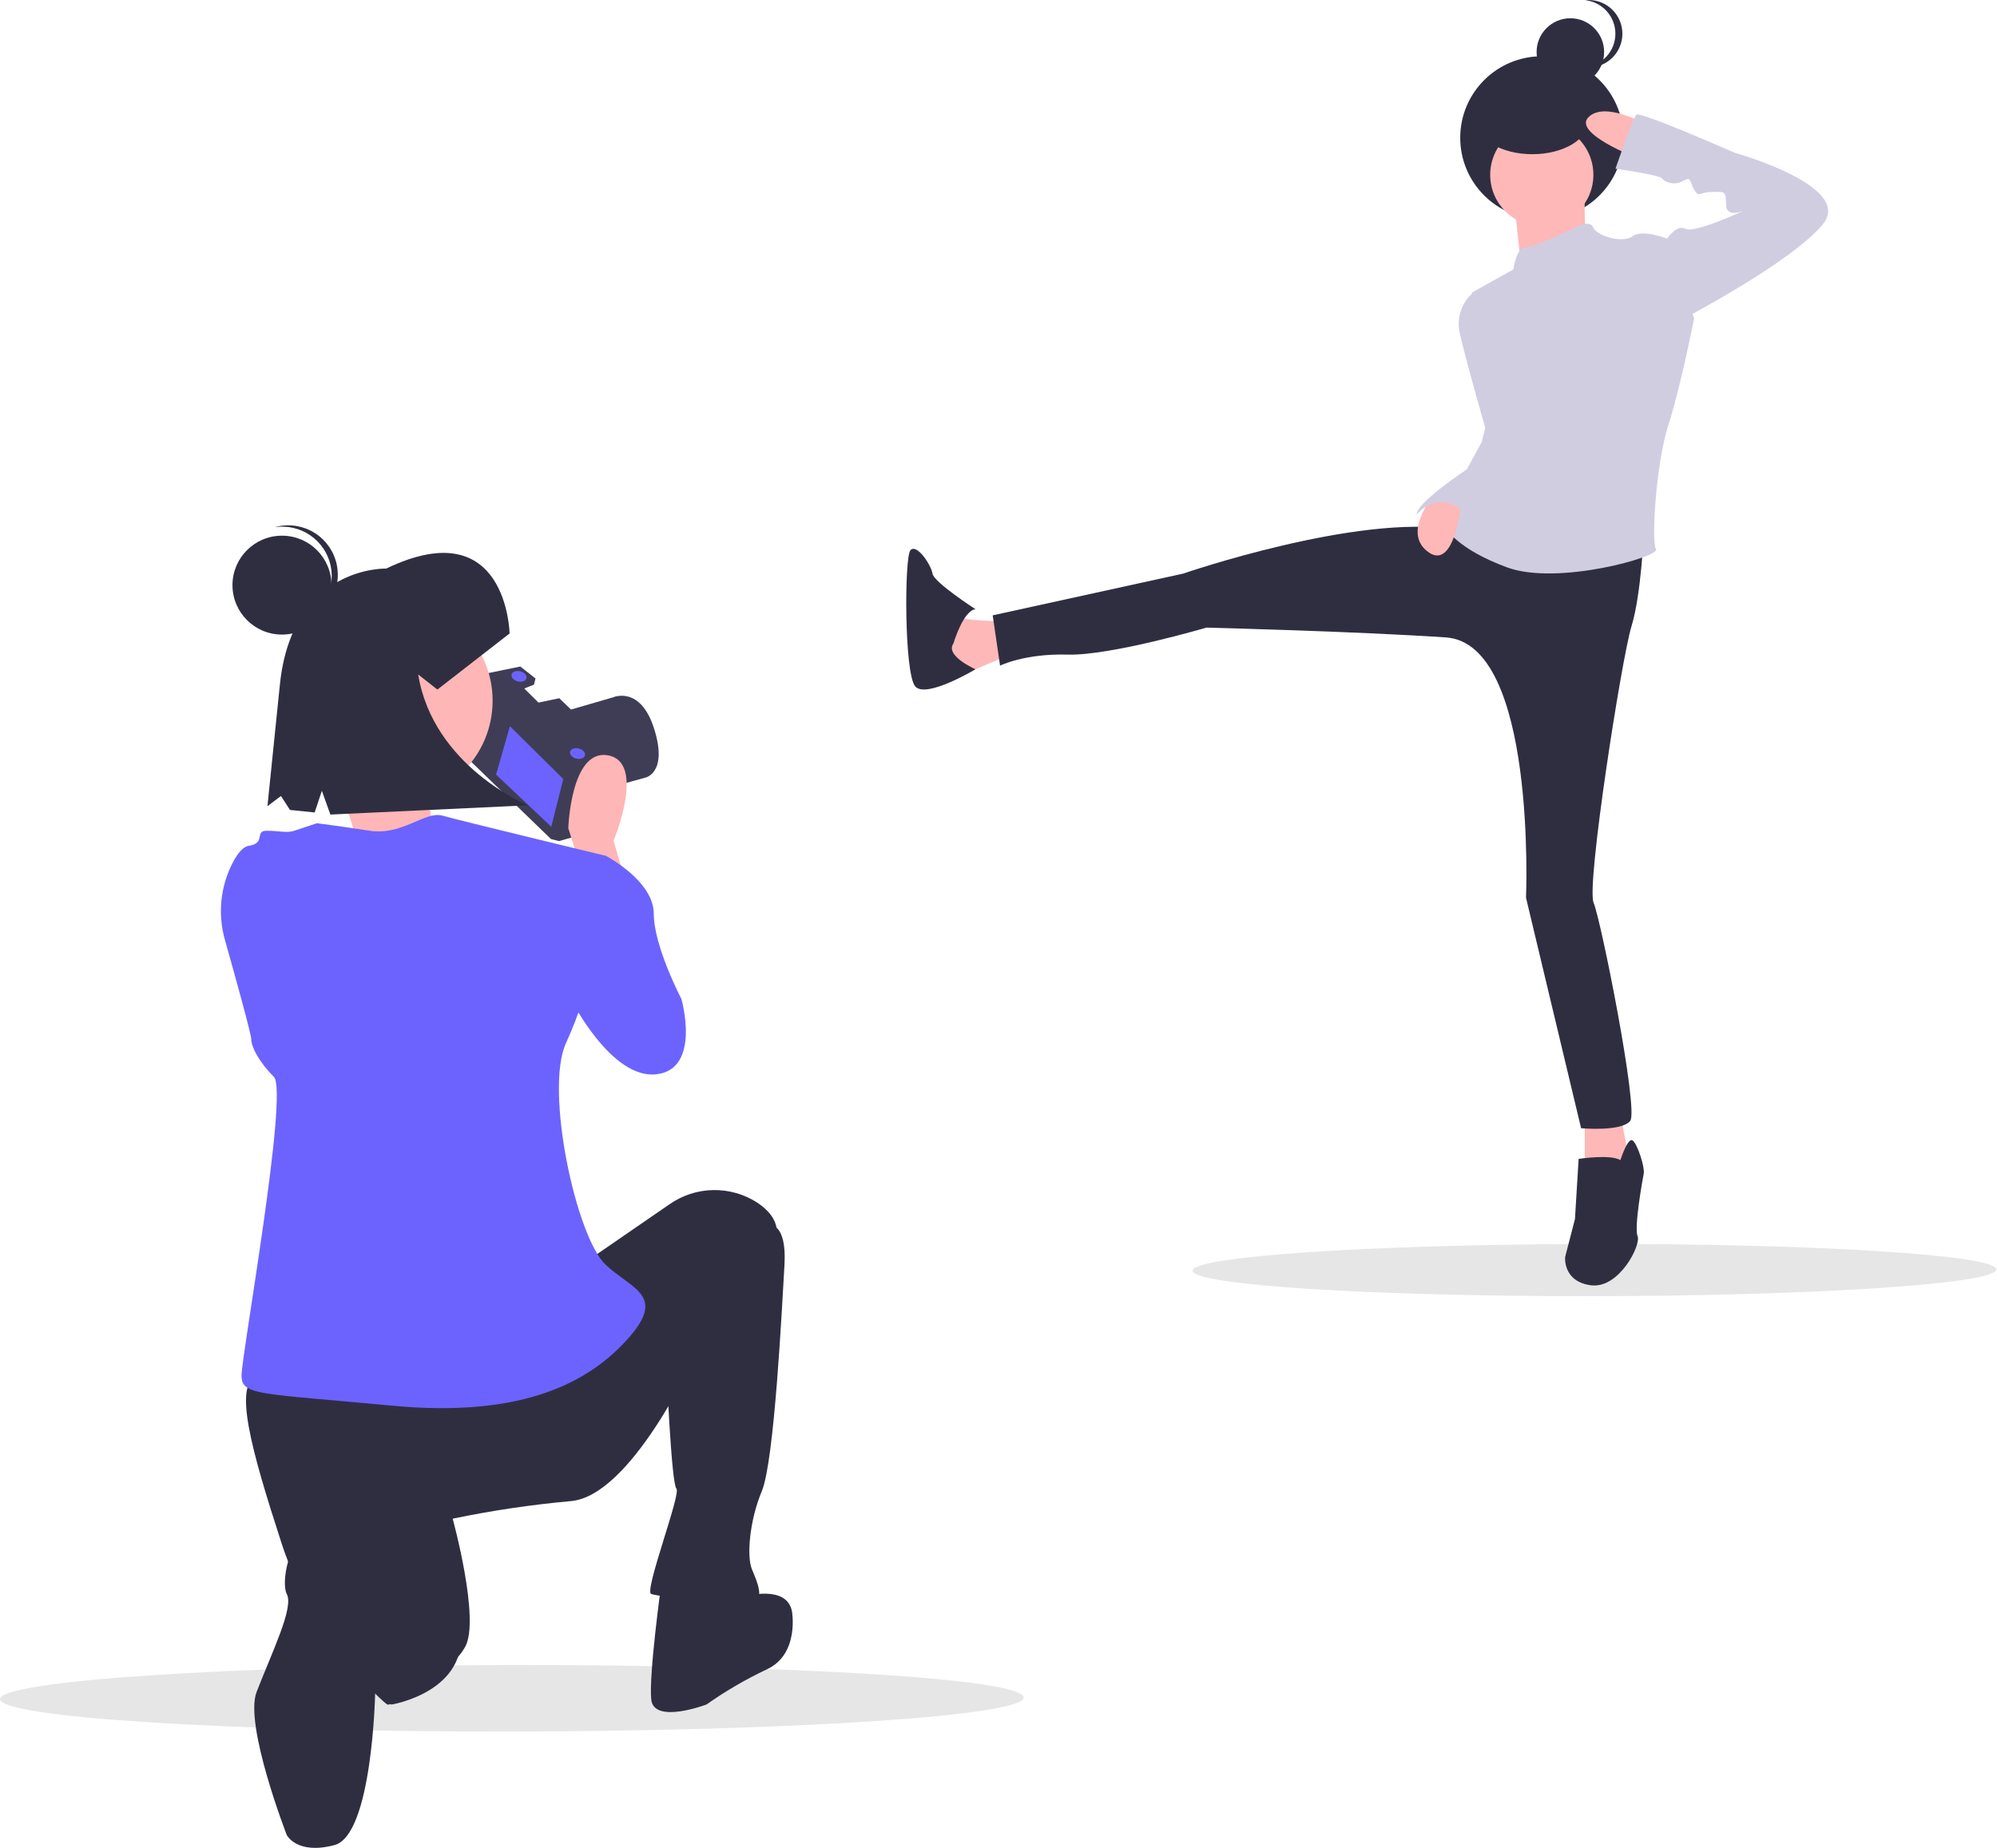 <svg width="578" height="535" viewBox="0 0 578 535" fill="none" xmlns="http://www.w3.org/2000/svg">
<path d="M148.169 501.274C229.983 501.143 296.299 496.73 296.291 491.418C296.282 486.105 229.952 481.905 148.138 482.037C66.323 482.168 0.007 486.581 0.015 491.893C0.024 497.206 66.354 501.406 148.169 501.274Z" fill="#E6E6E6"/>
<path d="M461.519 375.236C525.759 375.133 577.83 371.668 577.824 367.497C577.817 363.326 525.735 360.028 461.495 360.131C397.255 360.234 345.184 363.699 345.191 367.87C345.197 372.041 397.28 375.339 461.519 375.236Z" fill="#E6E6E6"/>
<path d="M170.134 229.75L186.814 225.11C186.814 225.11 193.348 223.807 189.356 211.059C185.363 198.31 177.445 201.878 177.445 201.878L162.648 206.173L156.806 207.976L165.026 219.497L165.715 227.176L170.134 229.75Z" fill="#3F3D56"/>
<path d="M137.902 196.066L132.669 216.952L159.484 242.915L161.789 243.493L167.939 241.766L173.173 220.882L167.872 215.313L173.29 213.894L161.727 202.679L155.693 203.944L150.853 199.143L154.119 197.839L154.428 196.61L150.47 193.498L137.902 196.066Z" fill="#3F3D56"/>
<path d="M163.025 225.524L159.561 239.345L143.58 224.25L147.582 210.237L163.025 225.524Z" fill="#6C63FF"/>
<path d="M137.902 196.066L137.168 198.995L163.833 224.91L166.138 225.487L172.097 223.876L172.424 223.869L173.173 220.882L167.872 215.313L173.29 213.894L161.727 202.679L155.693 203.944L150.853 199.143L154.119 197.839L154.428 196.61L150.47 193.498L137.902 196.066Z" stroke="#3F3D56" stroke-miterlimit="10"/>
<path d="M152.372 196.34C152.574 195.534 151.774 194.64 150.585 194.343C149.397 194.046 148.27 194.458 148.068 195.264C147.866 196.069 148.666 196.963 149.854 197.261C151.043 197.558 152.17 197.146 152.372 196.34Z" fill="#6C63FF"/>
<path d="M169.311 218.692C169.513 217.886 168.714 216.992 167.525 216.695C166.337 216.398 165.209 216.81 165.008 217.615C164.806 218.421 165.605 219.315 166.794 219.613C167.982 219.91 169.109 219.498 169.311 218.692Z" fill="#6C63FF"/>
<path d="M181.216 255.767L177.579 243.411C177.579 243.411 187.037 220.878 176.124 218.698C165.211 216.517 164.484 239.776 164.484 239.776L168.849 253.586L181.216 255.767Z" fill="#FFB6B6"/>
<path d="M113.68 231.741C129.64 231.741 142.579 218.815 142.579 202.869C142.579 186.923 129.64 173.997 113.68 173.997C97.719 173.997 84.781 186.923 84.781 202.869C84.781 218.815 97.719 231.741 113.68 231.741Z" fill="#FFB6B6"/>
<path d="M123.029 223.25C123.029 223.25 124.729 244.479 128.979 246.178C133.229 247.876 90.983 259.765 90.983 259.765L103.732 245.329C103.732 245.329 98.38 223.25 92.43 218.155L123.029 223.25Z" fill="#FFB6B6"/>
<path d="M163.756 249.225L175.396 247.772C175.396 247.772 189.219 255.04 189.219 264.489C189.219 273.938 197.222 289.202 197.222 289.202C197.222 289.202 203.042 309.554 189.947 311.007C176.851 312.461 165.211 289.202 165.211 289.202L163.756 249.225Z" fill="#6C63FF"/>
<path d="M170.304 364.794L193.769 348.644C197.481 346.042 201.886 344.608 206.419 344.526C210.952 344.444 215.406 345.718 219.209 348.184C222.442 350.338 224.867 353.164 224.867 356.799C224.867 367.701 200.859 393.141 200.859 393.141C200.859 393.141 182.671 433.118 165.211 434.571C153.725 435.612 142.309 437.311 131.018 439.659C131.018 439.659 139.02 468.733 134.655 476.728C130.29 484.724 113.557 494.173 112.102 493.446C110.647 492.719 90.277 473.821 81.546 446.928C72.816 420.034 66.996 399.683 74.999 398.229C83.001 396.775 170.304 364.794 170.304 364.794Z" fill="#2F2E41"/>
<path d="M222.685 354.618C222.685 354.618 227.778 353.891 227.05 366.248C226.323 378.604 224.14 422.942 220.502 431.664C216.865 440.386 216.137 450.562 217.592 454.196C219.047 457.83 221.957 463.645 216.865 464.372C211.772 465.099 190.674 462.191 188.492 461.465C186.309 460.738 197.222 432.391 195.767 430.937C194.312 429.483 192.857 395.322 192.857 395.322L222.685 354.618Z" fill="#2F2E41"/>
<path d="M215.41 462.192C215.41 462.192 227.777 458.557 229.233 466.553C229.233 466.553 231.415 478.909 221.957 483.27C215.854 486.152 210.012 489.556 204.497 493.446C204.497 493.446 189.219 499.261 188.491 491.992C187.764 484.724 191.402 458.557 191.402 458.557L215.41 462.192Z" fill="#2F2E41"/>
<path d="M133.2 470.914L109.92 452.016C109.92 452.016 114.285 475.275 108.465 479.636L105.806 487.401L113.251 493.485C113.251 493.485 136.11 489.812 133.2 470.914Z" fill="#2F2E41"/>
<path d="M100.462 438.932C100.462 438.932 115.74 443.293 113.557 458.557C111.375 473.821 108.576 490.404 108.576 490.404C108.576 490.404 107.737 531.242 96.824 534.149C85.912 537.057 83.001 531.242 83.001 531.242C83.001 531.242 70.597 499.33 74.271 489.812C78.719 478.291 85.128 465.354 83.001 461.465C80.909 457.637 84.457 436.752 100.462 438.932Z" fill="#2F2E41"/>
<path d="M91.732 238.323C91.732 238.323 97.552 239.05 107.01 240.503C116.467 241.957 123.015 234.688 128.108 236.142C133.2 237.596 175.396 247.772 175.396 247.772L171.747 275.727C170.55 284.89 167.579 293.664 163.773 302.086C157.637 315.665 166.729 358.206 175.396 366.248C182.935 373.243 192.857 374.97 181.944 387.326C171.031 399.683 152.116 410.585 113.557 406.951C74.999 403.317 69.906 404.044 69.906 398.229C69.906 392.414 83.628 316.095 79.263 311.734C74.898 307.373 72.715 303.012 72.715 300.831C72.715 299.374 68.164 282.977 65.147 272.264C62.954 264.702 63.77 256.587 67.424 249.612C68.789 247.059 70.351 245.098 71.988 244.864C77.081 244.137 73.544 240.503 77.181 240.503C80.819 240.503 83.001 241.23 85.184 240.503L91.732 238.323Z" fill="#6C63FF"/>
<path d="M147.493 183.394C147.493 183.394 146.835 147.715 111.782 164.605C111.782 164.605 84.828 163.655 81.056 197.718L77.409 233.38L81.316 230.446L83.933 234.479L91.072 235.207L93.157 228.934L95.627 235.816L152.824 233.137C152.824 233.137 125.378 221.934 121.037 195.259L126.594 199.628L147.493 183.394Z" fill="#2F2E41"/>
<path d="M81.613 183.708C89.525 183.708 95.94 177.299 95.94 169.394C95.94 161.489 89.525 155.08 81.613 155.08C73.7 155.08 67.286 161.489 67.286 169.394C67.286 177.299 73.7 183.708 81.613 183.708Z" fill="#2F2E41"/>
<path d="M95.707 163.778C94.944 160.22 92.853 157.085 89.858 155.013C86.863 152.942 83.191 152.088 79.588 152.627C79.876 152.547 80.159 152.459 80.455 152.396C82.295 152.003 84.194 151.977 86.044 152.318C87.894 152.658 89.659 153.36 91.238 154.382C92.817 155.404 94.179 156.727 95.246 158.275C96.314 159.823 97.065 161.566 97.458 163.404C97.851 165.243 97.878 167.14 97.537 168.989C97.196 170.837 96.494 172.601 95.47 174.178C94.447 175.756 93.123 177.116 91.574 178.182C90.024 179.249 88.28 180 86.44 180.392C86.144 180.455 85.85 180.491 85.555 180.535C89.063 179.556 92.066 177.279 93.952 174.165C95.838 171.052 96.466 167.337 95.707 163.778Z" fill="#2F2E41"/>
<path d="M446.256 63.478C459.299 63.478 469.872 52.914 469.872 39.884C469.872 26.853 459.299 16.29 446.256 16.29C433.214 16.29 422.64 26.853 422.64 39.884C422.64 52.914 433.214 63.478 446.256 63.478Z" fill="#2F2E41"/>
<path d="M458.69 55.591C458.69 55.591 458.334 70.155 459.757 70.51C461.179 70.866 440.202 76.549 440.202 76.549L438.069 56.657L458.69 55.591Z" fill="#FFB8B8"/>
<path d="M293.006 179.917C293.006 179.917 277.362 179.917 277.007 178.141C276.651 176.365 273.451 192.705 273.451 192.705L279.851 194.836C279.851 194.836 291.94 189.508 293.006 189.508C294.073 189.508 293.006 179.917 293.006 179.917Z" fill="#FFB8B8"/>
<path d="M275.94 186.311C275.94 186.311 278.784 176.72 282.34 176.365C282.34 176.365 270.251 168.55 269.896 166.064C269.54 163.577 265.274 157.183 263.496 159.314C261.718 161.446 261.718 195.191 264.918 198.743C268.118 202.296 282.34 193.751 282.34 193.751C282.34 193.751 273.451 189.863 275.94 186.311Z" fill="#2F2E41"/>
<path d="M469.001 322.359L471.845 337.633L458.69 339.764V322.359H469.001Z" fill="#FFB8B8"/>
<path d="M469.001 335.857C469.001 335.857 471.134 329.108 472.556 330.173C473.978 331.239 476.112 337.988 475.756 339.764C475.401 341.54 472.912 355.394 473.978 357.88C475.045 360.367 468.645 373.155 460.468 372.089C452.29 371.023 453.001 363.919 453.001 363.919L455.846 352.907L456.912 335.502C456.912 335.502 466.156 334.081 469.001 335.857Z" fill="#2F2E41"/>
<path d="M454.517 24.814C459.914 24.814 464.289 20.443 464.289 15.051C464.289 9.659 459.914 5.288 454.517 5.288C449.12 5.288 444.745 9.659 444.745 15.051C444.745 20.443 449.12 24.814 454.517 24.814Z" fill="#2F2E41"/>
<path d="M467.547 9.763C467.547 7.35 466.652 5.022 465.035 3.229C463.419 1.436 461.195 0.304 458.792 0.053C459.131 0.018 459.47 6.56329e-05 459.81 0C462.401 0.002 464.884 1.032 466.715 2.863C468.545 4.693 469.574 7.175 469.574 9.763C469.574 12.351 468.545 14.833 466.715 16.663C464.884 18.494 462.401 19.524 459.81 19.526C459.47 19.526 459.131 19.508 458.792 19.473C461.195 19.222 463.419 18.09 465.035 16.297C466.652 14.504 467.547 12.176 467.547 9.763Z" fill="#2F2E41"/>
<path d="M446.246 65.537C454.493 65.537 461.179 58.858 461.179 50.618C461.179 42.379 454.493 35.699 446.246 35.699C437.999 35.699 431.313 42.379 431.313 50.618C431.313 58.858 437.999 65.537 446.246 65.537Z" fill="#FFB8B8"/>
<path d="M475.756 154.341C475.756 154.341 475.045 172.102 472.201 181.338C469.356 190.574 459.102 256.347 461.235 261.32C463.368 266.293 474.334 321.293 471.845 324.49C469.356 327.687 457.623 326.621 457.623 326.621L441.68 259.899C441.68 259.899 444.824 186.311 418.513 184.535C392.203 182.759 349.182 181.693 349.182 181.693C349.182 181.693 321.45 189.863 309.006 189.508C296.562 189.153 289.451 192.705 289.451 192.705L287.318 178.141L342.427 166.064C342.427 166.064 392.914 148.658 420.647 153.276C448.379 157.894 475.756 154.341 475.756 154.341Z" fill="#2F2E41"/>
<path d="M455.846 65.893C455.846 65.893 460.112 63.406 461.179 65.893C462.245 68.379 469.712 70.51 472.556 68.379C475.401 66.248 482.512 69.09 482.512 69.09L490.334 92.179C490.334 92.179 486.423 112.071 482.867 123.082C479.312 134.094 477.889 156.828 479.312 158.959C480.734 161.091 450.868 169.616 436.291 164.288C421.713 158.959 418.513 152.921 418.513 152.921C418.513 152.921 434.513 130.187 429.18 119.53C423.847 108.874 428.113 96.796 428.113 96.796L425.98 84.719L438.068 77.97C438.068 77.97 438.779 71.576 441.624 71.576C444.468 71.576 455.846 65.893 455.846 65.893Z" fill="#D0CDE1"/>
<path d="M431.313 85.074H425.98C424.501 86.457 423.398 88.194 422.776 90.12C422.154 92.047 422.033 94.1 422.424 96.086C423.847 102.835 430.261 125.21 430.261 125.21L435.58 111.36L431.313 85.074Z" fill="#D0CDE1"/>
<path d="M415.998 142.12C415.998 142.12 405.358 153.631 413.18 159.67C421.002 165.708 422.93 145.816 422.93 145.816L415.998 142.12Z" fill="#FFB8B8"/>
<path d="M431.313 118.109L428.824 128.055L424.558 135.87C424.558 135.87 409.98 145.461 409.98 149.013C409.98 149.013 416.38 140.843 424.558 149.013L431.846 131.43L431.313 118.109Z" fill="#D0CDE1"/>
<path d="M443.509 44.644C452.504 44.644 459.796 40.273 459.796 34.881C459.796 29.489 452.504 25.118 443.509 25.118C434.514 25.118 427.222 29.489 427.222 34.881C427.222 40.273 434.514 44.644 443.509 44.644Z" fill="#2F2E41"/>
<path d="M475.756 35.699C475.756 35.699 464.379 29.305 459.757 33.923C455.135 38.541 473.623 45.645 473.623 45.645L475.756 35.699Z" fill="#FFB8B8"/>
<path d="M480.022 70.866L482.511 69.09C482.511 69.09 485.356 64.827 487.844 66.248C490.333 67.669 504.911 60.919 504.911 60.919C504.911 60.919 499.577 63.406 499.577 59.144C499.577 54.881 498.866 55.591 495.311 55.591C491.755 55.591 491.755 57.367 490.333 54.881C488.911 52.394 489.622 50.974 487.133 52.394C484.645 53.815 481.8 52.749 481.089 51.684C480.378 50.618 467.578 48.842 467.578 48.842C467.578 48.842 472.556 34.278 473.623 33.213C474.689 32.147 502.066 44.224 502.066 44.224C502.066 44.224 536.554 53.815 527.666 64.827C518.777 75.839 486.778 92.534 486.778 92.534L480.022 70.866Z" fill="#D0CDE1"/>
</svg>
